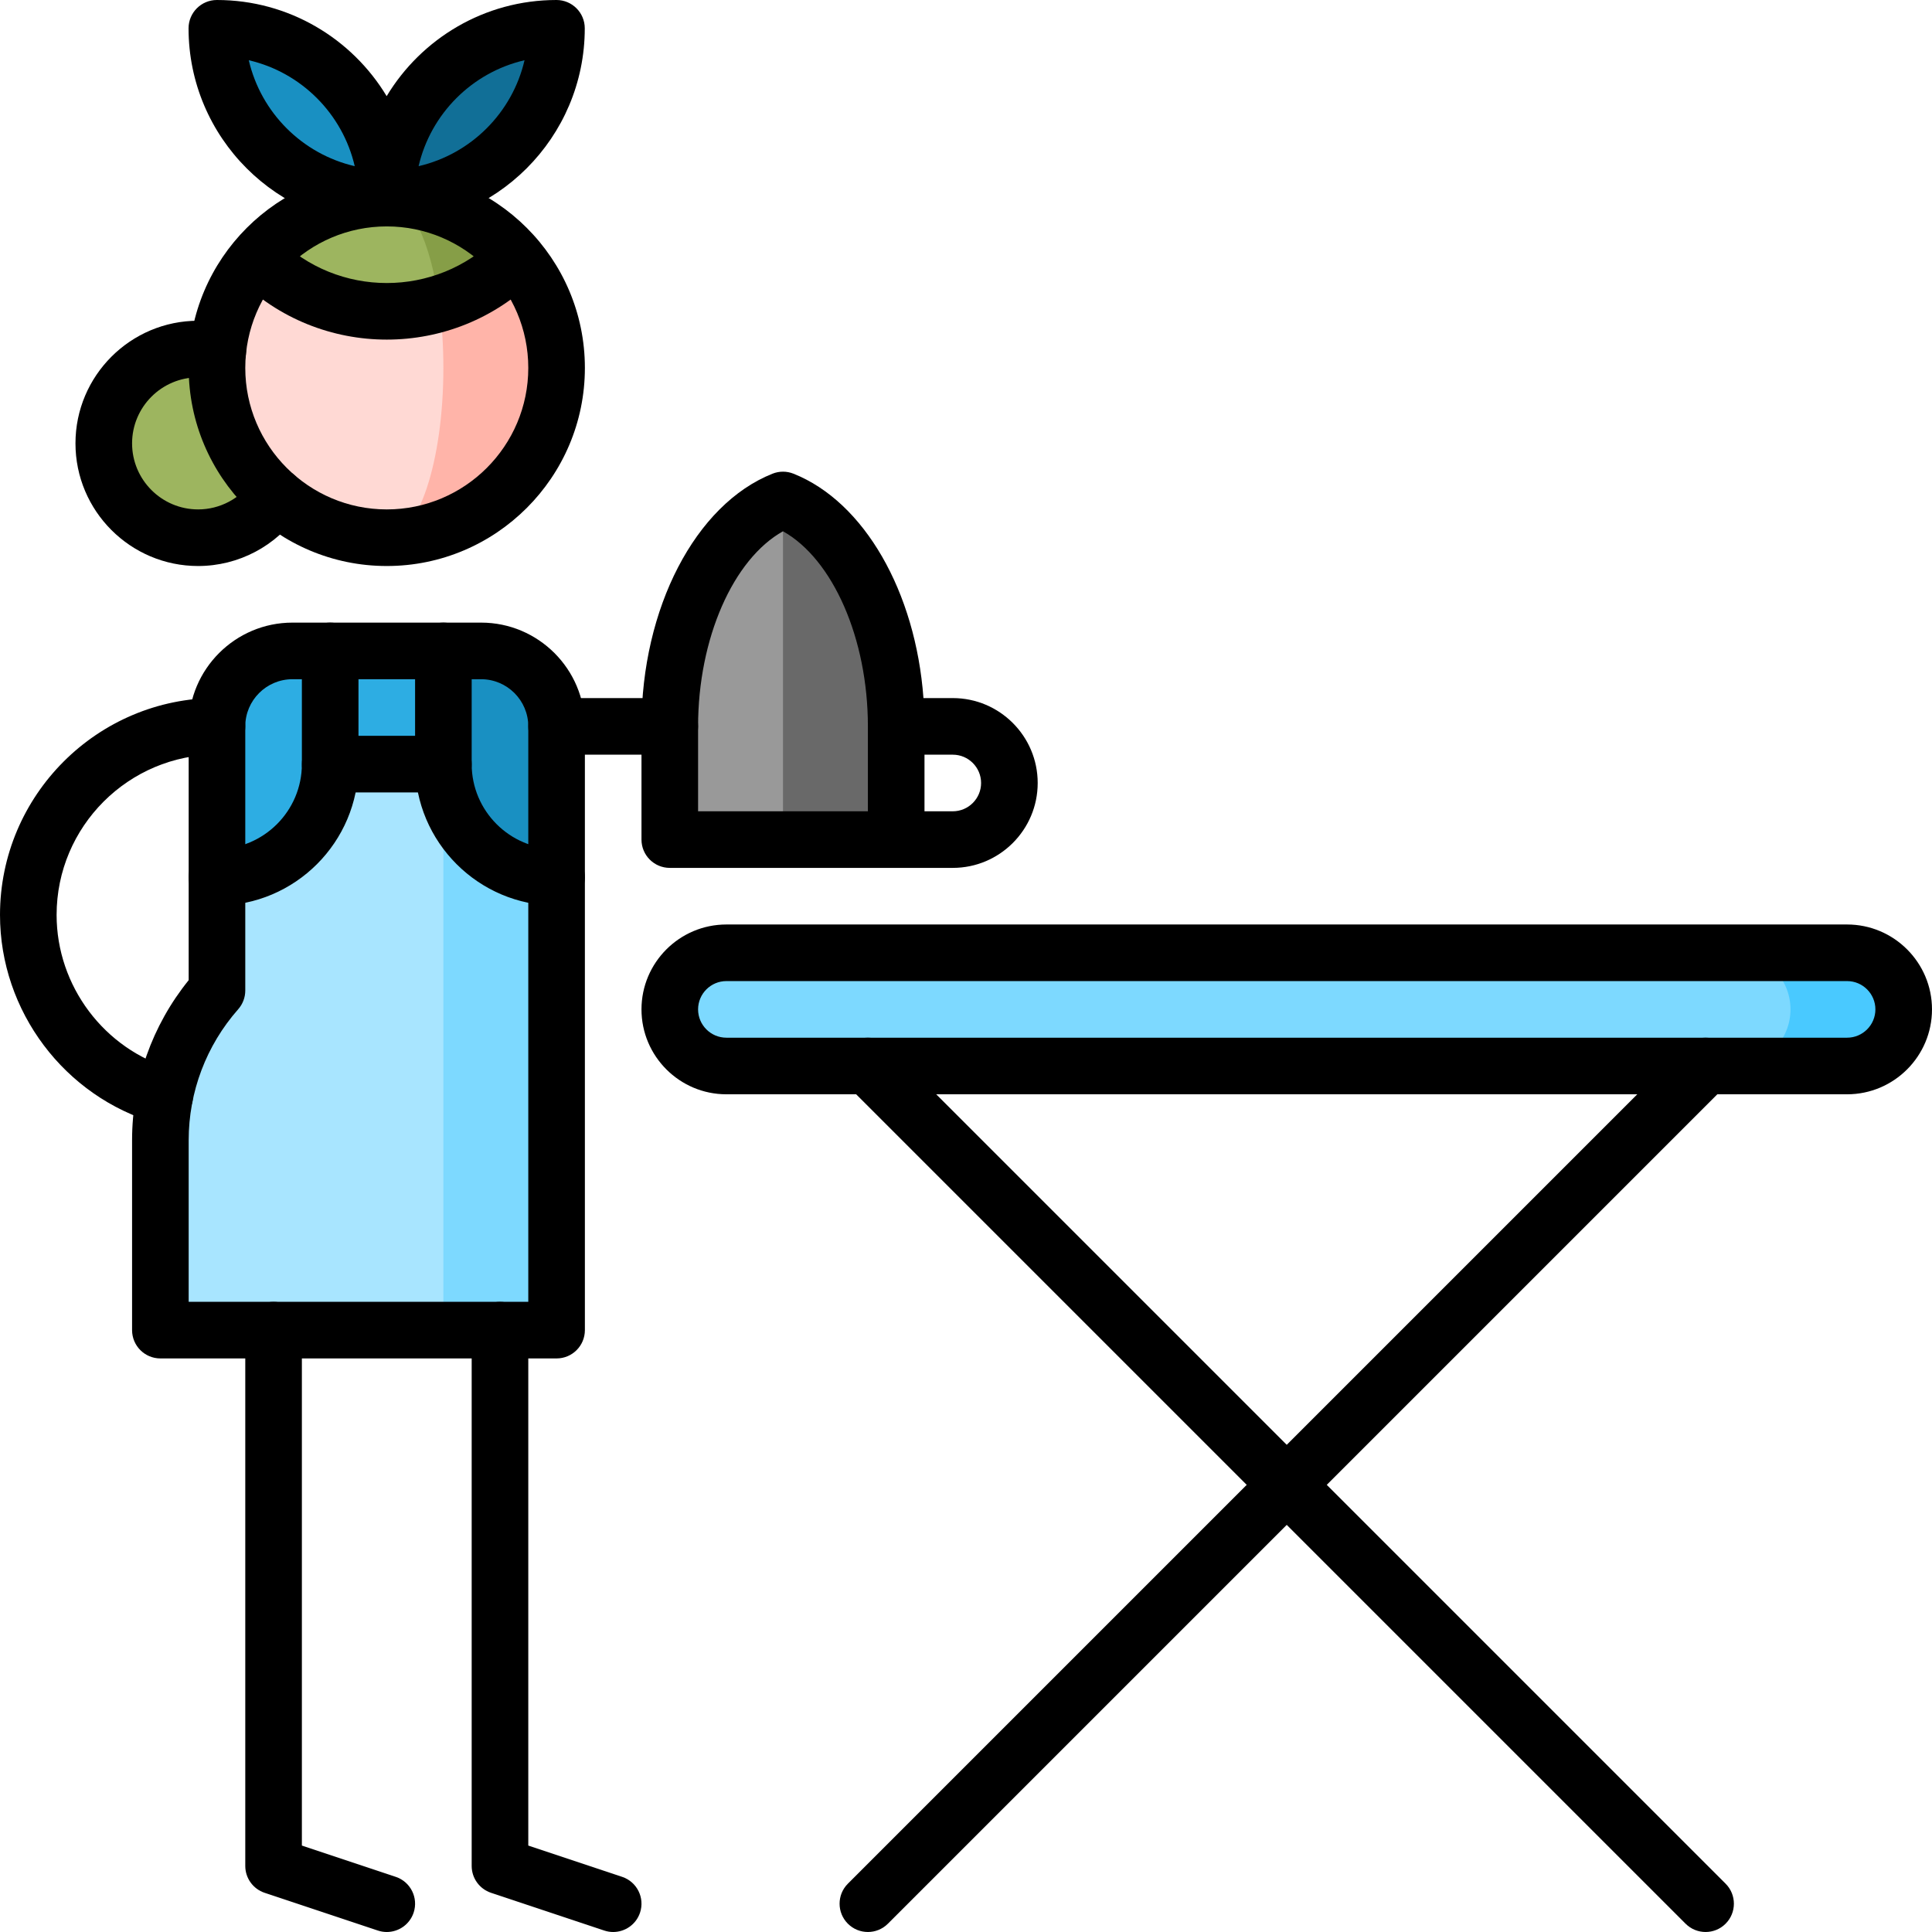 <?xml version="1.0" encoding="iso-8859-1"?>
<!-- Generator: Adobe Illustrator 19.0.0, SVG Export Plug-In . SVG Version: 6.00 Build 0)  -->
<svg version="1.1" id="Capa_1" xmlns="http://www.w3.org/2000/svg" xmlns:xlink="http://www.w3.org/1999/xlink" x="0px" y="0px"
	 viewBox="0 0 512.002 512.002" style="enable-background:new 0 0 512.002 512.002;" xml:space="preserve">
<circle style="fill:#9DB55F;" cx="52.5" cy="117.5" r="25"/>
<path style="fill:#FFB4A9;" d="M136.756,68.335c0.01-0.01-34.255-0.005-34.255-0.005v74.17c24.85,0,45-20.15,45-45
	C147.501,86.38,143.456,76.185,136.756,68.335z"/>
<path style="fill:#FFD9D4;" d="M116.391,80.51L68.246,68.335c-6.7,7.85-10.745,18.045-10.745,29.165c0,24.85,20.15,45,45,45
	c8.28,0,15-20.15,15-45C117.501,91.49,117.111,85.75,116.391,80.51z"/>
<path style="fill:#869E47;" d="M102.501,52.5l13.89,28.01c7.45-2.23,14.475-6.295,20.365-12.175
	C128.506,58.645,116.221,52.5,102.501,52.5z"/>
<path style="fill:#9DB55F;" d="M102.501,52.5c-13.72,0-26.005,6.145-34.255,15.835c13.04,13.04,31.645,17.105,48.145,12.175
	C114.161,64.08,108.781,52.5,102.501,52.5z"/>
<path style="fill:#116F97;" d="M102.47,52.5c24.853,0,45-20.147,45-45C122.617,7.5,102.47,27.647,102.47,52.5z"/>
<path style="fill:#1990C2;" d="M57.47,7.5c0,24.853,20.147,45,45,45C102.47,27.647,82.323,7.5,57.47,7.5z"/>
<path style="fill:#696969;" d="M237.501,192.5c0-28.892-12.738-53.132-30-60l-10,45l10,45h30V192.5z"/>
<path style="fill:#999999;" d="M177.501,192.5v30h30v-90C190.239,139.368,177.501,163.608,177.501,192.5z"/>
<path style="fill:#1990C2;" d="M127.501,172.5h-10l-20,105l50-30v-55C147.501,181.454,138.547,172.5,127.501,172.5z"/>
<path style="fill:#2DADE3;" d="M77.501,172.5c-11.046,0-20,8.954-20,20v55l60,30v-105H77.501z"/>
<path style="fill:#7DD9FF;" d="M147.501,232.5c-16.57,0-30-13.43-30-30l-30,93.5l30,56.5h30V232.5z"/>
<path style="fill:#A8E5FF;" d="M87.501,202.5c0,16.57-13.43,30-30,30v30c-9.329,10.575-15,24.454-15,39.665V352.5h75v-150H87.501z"
	/>
<path style="fill:#49C9FF;" d="M489.501,252.5h-30v30h30c8.284,0,15-6.716,15-15S497.785,252.5,489.501,252.5z"/>
<path style="fill:#7DD9FF;" d="M474.501,267.5c0-8.284-6.716-15-15-15h-267c-8.284,0-15,6.716-15,15s6.716,15,15,15h267
	C467.785,282.5,474.501,275.784,474.501,267.5z"/>
<path d="M52.501,150c-17.921,0-32.5-14.58-32.5-32.5S34.58,85,52.501,85c2.215,0,4.499,0.248,6.789,0.737
	c4.051,0.866,6.633,4.851,5.767,8.901c-0.864,4.051-4.852,6.632-8.901,5.768c-1.279-0.273-2.475-0.406-3.654-0.406
	c-9.649,0-17.5,7.851-17.5,17.5s7.851,17.5,17.5,17.5c5.769,0,11.167-2.86,14.441-7.652c2.339-3.42,7.006-4.297,10.424-1.961
	c3.42,2.337,4.298,7.004,1.961,10.424C73.256,144.696,63.228,150,52.501,150z"/>
<path d="M102.501,89.999c-14.325,0-28.651-5.453-39.558-16.359c-2.929-2.929,7.678-13.535,10.607-10.606
	c15.963,15.963,41.938,15.963,57.9,0c2.93-2.929,13.536,7.678,10.607,10.606C131.152,84.546,116.826,89.999,102.501,89.999z"/>
<path d="M102.501,150c-28.948,0-52.5-23.551-52.5-52.5S73.553,45,102.501,45s52.5,23.551,52.5,52.5S131.449,150,102.501,150z
	 M102.501,60c-20.678,0-37.5,16.822-37.5,37.5s16.822,37.5,37.5,37.5s37.5-16.822,37.5-37.5S123.179,60,102.501,60z"/>
<path d="M102.489,60C73.521,60,49.97,36.449,49.97,7.5c0-4.142,3.357-7.5,7.5-7.5c19.073,0,35.805,10.226,45,25.481
	C111.665,10.226,128.396,0,147.47,0c4.143,0,7.5,3.358,7.5,7.5C154.97,36.438,131.437,59.983,102.489,60z M139.007,15.963
	c-13.896,3.217-24.857,14.179-28.074,28.074C124.828,40.82,135.79,29.858,139.007,15.963z M65.933,15.963
	C69.15,29.859,80.112,40.82,94.007,44.037C90.79,30.142,79.828,19.18,65.933,15.963z"/>
<path d="M177.501,200h-30c-4.143,0-7.5-3.358-7.5-7.5s3.357-7.5,7.5-7.5h30c4.143,0,7.5,3.358,7.5,7.5S181.644,200,177.501,200z"/>
<path d="M252.501,230h-75c-4.143,0-7.5-3.358-7.5-7.5v-30c0-31.294,14.28-58.833,34.728-66.969c1.779-0.708,3.764-0.708,5.545,0
	c18.796,7.478,32.381,31.352,34.452,59.469h7.775c12.406,0,22.5,10.093,22.5,22.5S264.907,230,252.501,230z M245.001,215h7.5
	c4.136,0,7.5-3.364,7.5-7.5s-3.364-7.5-7.5-7.5h-7.5V215z M185.001,215h45v-22.5c0-23.302-9.306-44.327-22.5-51.707
	c-13.194,7.38-22.5,28.406-22.5,51.707V215z"/>
<path d="M43.634,298.022c-0.688,0-1.387-0.095-2.08-0.295c-24.466-7.05-41.553-29.772-41.553-55.257c0-31.706,25.794-57.5,57.5-57.5
	c4.143,0,7.5,3.358,7.5,7.5s-3.357,7.5-7.5,7.5c-23.435,0-42.5,19.065-42.5,42.5c0,18.839,12.627,35.634,30.705,40.844
	c3.98,1.146,6.277,5.303,5.131,9.283C49.89,295.884,46.891,298.022,43.634,298.022z"/>
<path d="M117.501,210h-30c-4.143,0-7.5-3.358-7.5-7.5s3.357-7.5,7.5-7.5h30c4.143,0,7.5,3.358,7.5,7.5S121.644,210,117.501,210z"/>
<path d="M147.501,360h-105c-4.143,0-7.5-3.358-7.5-7.5v-50.335c0-15.471,5.307-30.417,15-42.406V192.5
	c0-15.164,12.337-27.5,27.5-27.5h50c15.163,0,27.5,12.336,27.5,27.5v160C155.001,356.642,151.644,360,147.501,360z M50.001,345h90
	V192.5c0-6.893-5.607-12.5-12.5-12.5h-50c-6.893,0-12.5,5.607-12.5,12.5v70c0,1.827-0.667,3.591-1.876,4.961
	c-8.463,9.594-13.124,21.919-13.124,34.704C50.001,302.165,50.001,345,50.001,345z"/>
<path d="M57.501,240c-4.143,0-7.5-3.358-7.5-7.5s3.357-7.5,7.5-7.5c12.406,0,22.5-10.093,22.5-22.5v-30c0-4.142,3.357-7.5,7.5-7.5
	c4.143,0,7.5,3.358,7.5,7.5v30C95.001,223.178,78.179,240,57.501,240z"/>
<path d="M147.501,240c-20.678,0-37.5-16.822-37.5-37.5v-30c0-4.142,3.357-7.5,7.5-7.5c4.143,0,7.5,3.358,7.5,7.5v30
	c0,12.407,10.094,22.5,22.5,22.5c4.143,0,7.5,3.358,7.5,7.5S151.644,240,147.501,240z"/>
<path d="M162.502,512.002c-0.786,0-1.586-0.125-2.373-0.387l-30-10c-3.062-1.021-5.128-3.887-5.128-7.115v-142
	c0-4.142,3.357-7.5,7.5-7.5s7.5,3.358,7.5,7.5v136.595l24.872,8.291c3.929,1.31,6.053,5.557,4.743,9.487
	C168.568,510.014,165.643,512.002,162.502,512.002z"/>
<path d="M102.502,512.002c-0.786,0-1.586-0.125-2.373-0.387l-30-10c-3.062-1.021-5.128-3.887-5.128-7.115v-142
	c0-4.142,3.357-7.5,7.5-7.5c4.143,0,7.5,3.358,7.5,7.5v136.595l24.872,8.291c3.929,1.31,6.053,5.557,4.743,9.487
	C108.568,510.014,105.643,512.002,102.502,512.002z"/>
<path d="M452.001,512c-1.919,0-3.839-0.732-5.304-2.197l-222-222c-2.929-2.929-2.929-7.678,0-10.606
	c2.93-2.929,7.678-2.929,10.607,0l222,222c2.929,2.929,2.929,7.678,0,10.606C455.84,511.268,453.92,512,452.001,512z"/>
<path d="M230.001,512c-1.919,0-3.839-0.732-5.304-2.197c-2.929-2.929-2.929-7.678,0-10.606l222-222c2.93-2.929,7.678-2.929,10.607,0
	s2.929,7.678,0,10.606l-222,222C233.84,511.268,231.92,512,230.001,512z"/>
<path d="M489.501,290h-297c-12.406,0-22.5-10.093-22.5-22.5s10.094-22.5,22.5-22.5h297c12.406,0,22.5,10.093,22.5,22.5
	C512.001,279.907,501.907,290,489.501,290z M192.501,260c-4.136,0-7.5,3.364-7.5,7.5s3.364,7.5,7.5,7.5h297
	c4.136,0,7.5-3.364,7.5-7.5s-3.364-7.5-7.5-7.5H192.501z"/>
<g>
</g>
<g>
</g>
<g>
</g>
<g>
</g>
<g>
</g>
<g>
</g>
<g>
</g>
<g>
</g>
<g>
</g>
<g>
</g>
<g>
</g>
<g>
</g>
<g>
</g>
<g>
</g>
<g>
</g>
</svg>
